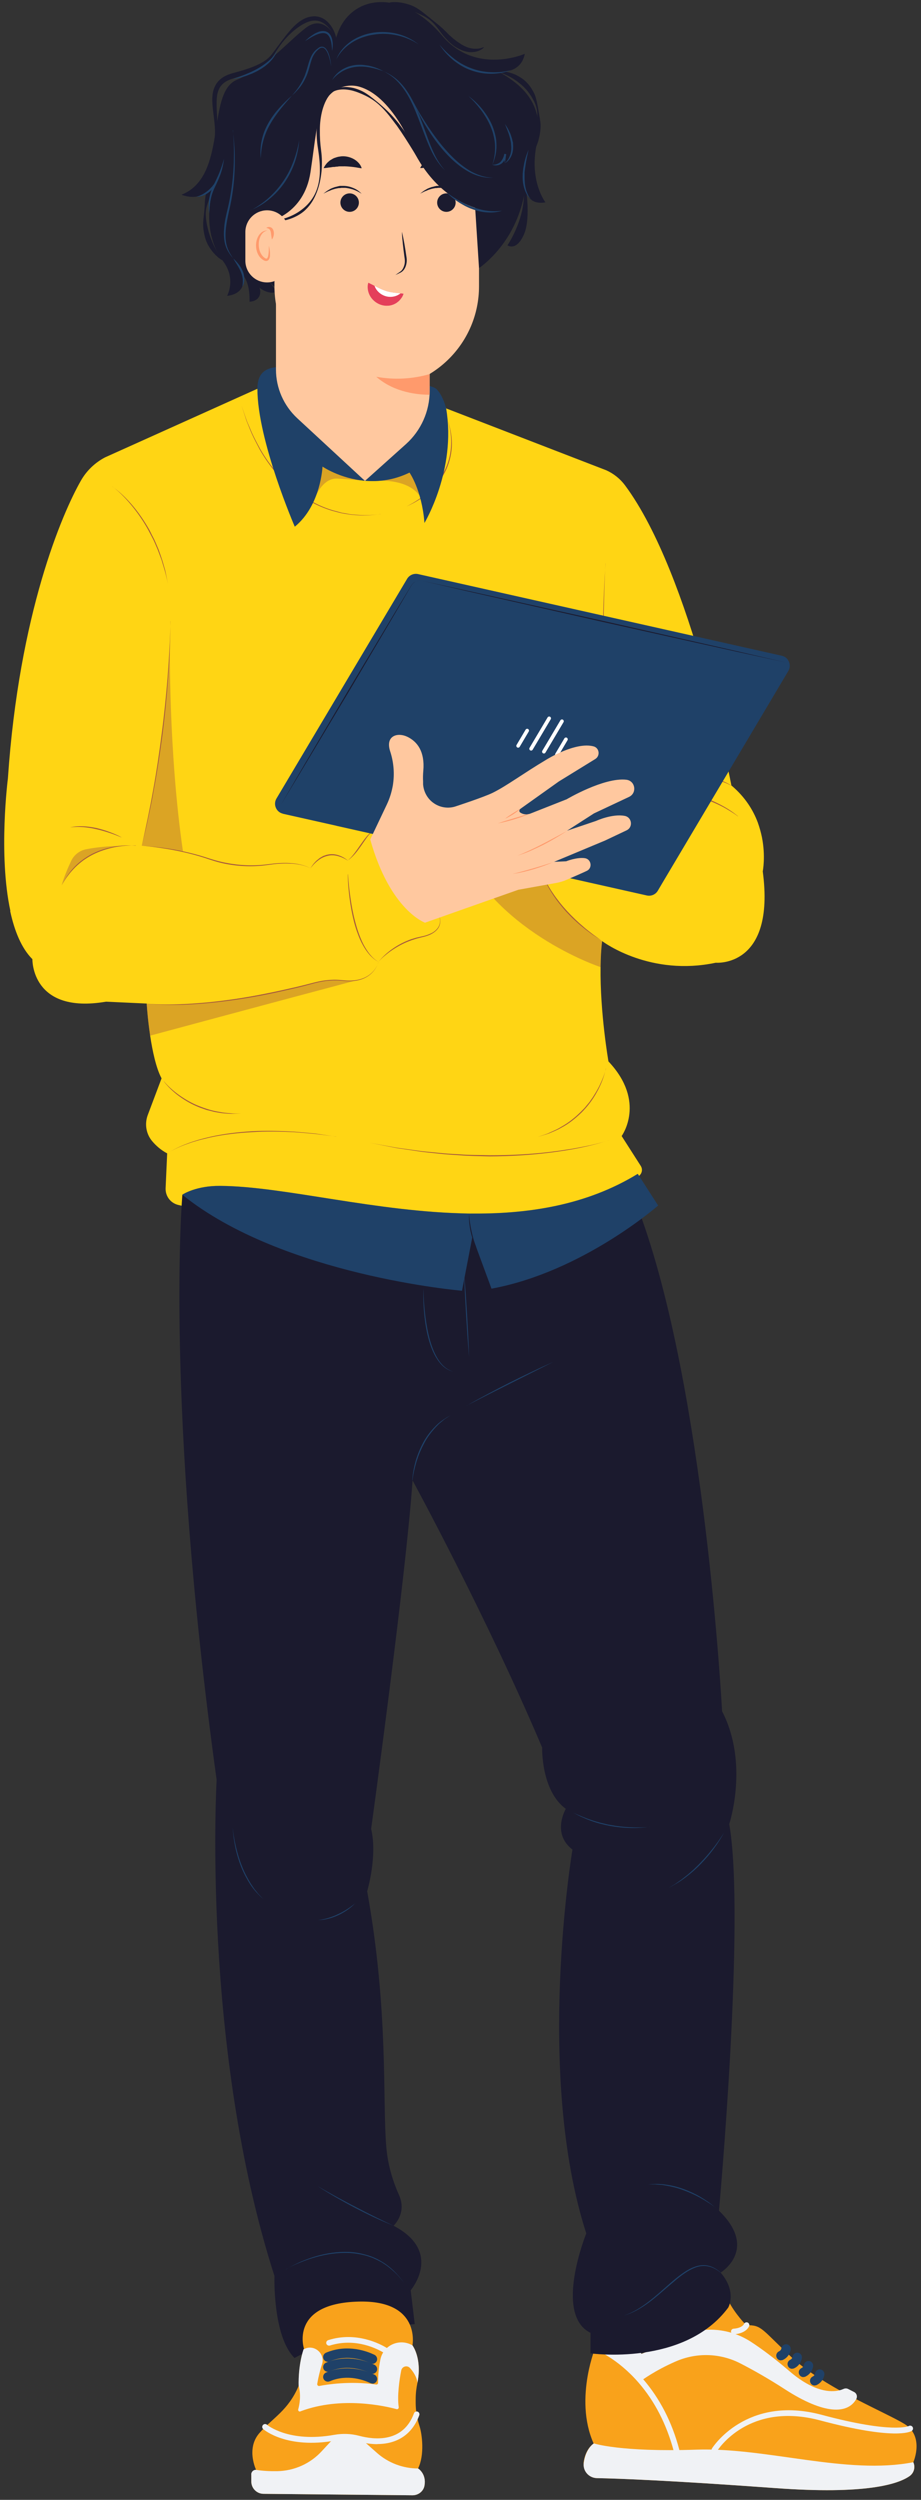 <svg width="139" height="377" viewBox="0 0 139 377" fill="none" xmlns="http://www.w3.org/2000/svg">
<rect x="0" y="0" width="139" height="377" fill="#333333" stroke="none"/>
<path d="M88.104 371.483C87.963 372.658 88.888 373.692 90.079 373.724C93.385 373.786 101.346 374.084 117.016 375.228C130.697 376.231 135.57 374.633 137.294 373.41C137.952 372.94 138.187 372.063 137.842 371.326C137.842 371.326 138.328 370.229 138.328 368.929C138.328 367.769 137.952 366.437 136.51 365.559C135.163 364.729 132.326 363.428 129.208 361.814C128.377 361.391 127.531 360.937 126.685 360.466C124.068 358.993 121.467 357.332 119.539 355.562C114.932 351.299 115.01 350.594 112.628 350.672C112.628 350.672 110.936 348.98 109.87 346.88C109.463 346.081 108.554 345.658 107.677 345.83C105.749 346.222 102.552 347.084 100.593 348.87C100.186 349.231 99.951 349.748 99.935 350.296L99.81 353.838L96.785 354.982C96.785 354.982 92.21 349.262 90.564 349.92C88.919 350.594 89.891 353.932 89.891 353.932C89.891 353.932 89.138 355.75 88.684 358.367C88.198 361.219 88.041 365.027 89.593 368.505C89.593 368.505 88.323 369.258 88.057 371.514L88.104 371.483Z" fill="#F9A21B"/>
<path d="M88.096 371.483C87.955 372.659 88.879 373.693 90.07 373.724C93.377 373.787 101.337 374.085 117.008 375.229C130.688 376.231 135.562 374.633 137.286 373.411C137.944 372.941 138.179 372.063 137.834 371.327C127.774 373.285 115.676 369.07 105.098 369.43C93.627 369.822 89.631 368.49 89.631 368.49C89.631 368.49 88.362 369.242 88.096 371.499V371.483Z" fill="#F0F2F5"/>
<path d="M102.1 369.915C102.1 369.915 102.178 369.915 102.21 369.915C102.445 369.852 102.57 369.617 102.507 369.382C101.41 365.245 99.561 361.688 97.054 358.789C93.638 354.855 90.222 353.57 90.081 353.523C89.861 353.445 89.611 353.555 89.532 353.774C89.454 353.993 89.564 354.244 89.783 354.322C89.814 354.322 93.152 355.592 96.396 359.353C98.825 362.158 100.596 365.605 101.677 369.617C101.724 369.805 101.896 369.93 102.084 369.93L102.1 369.915Z" fill="#F0F2F5"/>
<path d="M89.939 353.916C89.939 353.916 93.355 355.17 96.724 359.072C96.724 359.072 98.777 357.52 101.99 356.125C105.108 354.762 108.665 354.856 111.705 356.408C113.539 357.348 115.842 358.633 118.459 360.325C124.367 364.149 127.925 364.102 129.225 361.814C129.445 361.422 129.303 360.936 128.896 360.733L128.003 360.278C127.783 360.168 127.533 360.168 127.298 360.278C127.157 360.341 126.953 360.419 126.702 360.482C125.417 360.795 122.847 360.78 119.133 357.583C116.83 355.608 114.918 354.198 113.304 353.148C109.935 350.97 105.657 350.735 102.084 352.553C101.363 352.913 100.611 353.336 99.843 353.838L96.818 354.982C96.818 354.982 92.243 349.262 90.597 349.92C88.952 350.594 89.923 353.932 89.923 353.932L89.939 353.916Z" fill="#F0F2F5"/>
<path d="M107.817 369.915C107.958 369.915 108.099 369.837 108.178 369.712C108.366 369.398 113.004 362.143 123.801 365.026C134.912 367.988 137.356 366.766 137.591 366.609C137.795 366.484 137.858 366.217 137.732 366.013C137.607 365.81 137.341 365.747 137.137 365.872C137.137 365.872 134.724 367.048 124.021 364.18C112.597 361.124 107.504 369.163 107.457 369.242C107.331 369.445 107.394 369.712 107.598 369.837C107.661 369.884 107.739 369.9 107.817 369.9V369.915Z" fill="#F0F2F5"/>
<path d="M122.959 359.746C123.069 359.746 123.163 359.73 123.257 359.683C124.244 359.213 124.401 358.241 124.417 358.132C124.464 357.74 124.197 357.38 123.805 357.333C123.414 357.286 123.069 357.552 123.006 357.944C123.006 357.991 122.943 358.273 122.661 358.398C122.301 358.571 122.144 358.994 122.317 359.354C122.442 359.62 122.693 359.761 122.959 359.761V359.746Z" fill="#1F4168"/>
<path d="M121.264 358.476C121.374 358.476 121.468 358.461 121.562 358.414C122.549 357.943 122.706 356.972 122.721 356.862C122.768 356.47 122.502 356.11 122.11 356.063C121.718 356.016 121.374 356.282 121.311 356.674C121.311 356.721 121.248 357.003 120.966 357.129C120.606 357.301 120.449 357.724 120.621 358.085C120.747 358.351 120.997 358.492 121.264 358.492V358.476Z" fill="#1F4168"/>
<path d="M119.569 357.222C119.678 357.222 119.772 357.207 119.866 357.16C120.854 356.69 121.01 355.718 121.026 355.608C121.073 355.217 120.806 354.856 120.415 354.809C120.023 354.762 119.678 355.028 119.616 355.42C119.616 355.467 119.553 355.749 119.271 355.875C118.91 356.047 118.754 356.47 118.926 356.831C119.051 357.097 119.302 357.238 119.569 357.238V357.222Z" fill="#1F4168"/>
<path d="M117.881 355.952C117.991 355.952 118.085 355.936 118.179 355.889C119.166 355.419 119.323 354.447 119.338 354.338C119.385 353.946 119.119 353.586 118.727 353.539C118.335 353.492 117.991 353.758 117.928 354.15C117.928 354.197 117.865 354.479 117.568 354.604C117.207 354.777 117.051 355.2 117.223 355.56C117.348 355.826 117.599 355.968 117.865 355.968L117.881 355.952Z" fill="#1F4168"/>
<path d="M110.749 352.035C110.749 352.035 110.765 352.035 110.781 352.035C112.614 351.894 113.021 350.907 113.069 350.797C113.147 350.578 113.037 350.327 112.818 350.249C112.598 350.171 112.363 350.28 112.269 350.5C112.254 350.547 111.972 351.095 110.718 351.189C110.483 351.205 110.31 351.408 110.326 351.644C110.342 351.863 110.53 352.035 110.749 352.035Z" fill="#F0F2F5"/>
<path d="M1.536 137.399C2.179 140.376 3.229 142.993 4.89 144.654C4.89 144.654 4.686 152.991 16 151.063L22.143 151.345C22.143 151.345 22.221 152.771 22.457 154.668C22.519 155.138 22.582 155.655 22.66 156.172C23.005 158.475 23.553 161.077 24.384 162.628L22.3 168.16C21.798 169.508 22.049 171.028 22.989 172.125C23.538 172.767 24.274 173.441 25.23 173.942L24.995 179.192C24.948 180.383 25.732 181.433 26.891 181.715C27.628 181.887 28.537 182.107 29.634 182.342C43.361 185.382 83.133 192.559 96.61 177.17C96.939 176.794 96.97 176.262 96.719 175.854L93.82 171.325C93.82 171.325 97.597 166.17 91.83 160.074C91.83 160.074 90.545 152.724 90.639 145.829C90.655 144.497 90.718 143.165 90.874 141.927C91.235 142.194 98.208 147.271 108.033 145.187C108.033 145.187 117.06 145.986 115.117 131.412C115.117 131.412 115.571 129.156 114.991 126.257C114.85 125.567 114.646 124.831 114.38 124.079C114.38 124.079 114.38 124.047 114.364 124.032C113.659 122.151 112.437 120.177 110.384 118.453C110.384 118.453 104.398 86.72 94.322 73.181C93.585 72.194 92.614 71.426 91.501 70.924L67.353 61.6C66.898 60.676 66.224 59.908 65.41 59.328C64.595 58.748 63.639 58.356 62.636 58.215L38.864 58.623L15.844 68.981C14.324 69.78 13.054 71.002 12.208 72.491C9.387 77.427 2.884 92.487 1.192 117.403C1.192 117.403 -0.281 128.842 1.568 137.383L1.536 137.399Z" fill="#FFD514"/>
<path d="M27.524 180.179C27.524 180.179 24.813 211.394 32.695 268.42C32.695 268.42 30.36 308.818 41.423 343.246C41.423 343.246 41.126 352.288 44.448 355.61C44.448 355.61 52.33 351.05 62.594 350.502L61.983 345.393C61.983 345.393 66.951 339.611 59.397 335.662C59.397 335.662 61.466 333.766 60.212 331.008C59.178 328.704 58.504 326.26 58.3 323.752C57.705 316.685 58.677 303.334 55.417 285.218C55.417 285.218 57 279.906 56.013 275.816C56.013 275.816 61.294 237.596 62.265 223.257C62.265 223.257 73.423 243.738 81.822 263.546C81.822 263.546 81.634 270.049 85.395 272.792C85.395 272.792 83.201 276.49 86.398 278.934C86.398 278.934 80.694 312.689 88.482 336.821C88.482 336.821 83.514 349.06 89.124 351.818V354.905C89.124 354.905 103.259 356.942 109.904 348.01C109.904 348.01 111.283 345.66 108.76 342.729C108.76 342.729 114.526 339.235 108.509 333.39C108.509 333.39 112.536 289.34 110.06 275.08C110.06 275.08 113.085 265.991 108.979 258.077C108.979 258.077 106.44 209.42 96.411 182.545C96.411 182.545 66.481 187.701 27.524 180.194V180.179Z" fill="#1B1A2E"/>
<path d="M27.51 180.177C42.663 192.384 69.726 194.657 69.726 194.657L71.293 186.524L74.177 194.343C87.92 191.82 99.328 181.807 99.328 181.807L96.257 177.027C88.484 181.791 79.63 183.139 70.776 183.014C56.814 182.81 42.867 178.908 33.23 178.845C29.61 178.814 27.635 180.099 27.51 180.177Z" fill="#1F4168"/>
<g style="mix-blend-mode:multiply" opacity="0.4">
<path d="M70.778 182.999C92.262 184.221 96.258 177.013 96.258 177.013C88.485 181.777 79.631 183.124 70.778 182.999Z" fill="#1F4168"/>
</g>
<g style="mix-blend-mode:multiply" opacity="0.4">
<path d="M27.507 180.179C27.695 180.179 32.428 180.383 45.309 181.778C58.441 183.204 70.773 183 70.773 183C56.811 182.796 42.864 178.894 33.227 178.832C29.607 178.8 27.632 180.085 27.507 180.164V180.179Z" fill="#1F4168"/>
</g>
<path d="M37.929 373.178V374.244C37.929 375.262 38.76 376.093 39.779 376.093L62.266 376.312C63.143 376.312 63.927 375.701 64.068 374.839C64.381 373.053 63.096 372.269 63.096 372.269C64.115 370.232 63.692 367.067 63.331 365.938C62.955 364.779 62.736 363.588 62.736 362.381V361.801C62.736 360.971 62.83 360.156 63.002 359.341C63.723 355.706 62.313 353.794 62.25 353.7C62.25 353.7 63.582 346.852 54.102 347.102C43.649 347.369 45.874 354.186 45.874 354.186C45.859 354.233 45.843 354.28 45.827 354.311C44.966 356.912 45.091 359.78 45.091 359.78C43.492 363.541 41.22 364.575 39.152 366.926C38.337 367.866 38.086 368.916 38.086 369.872C38.086 371.313 38.65 372.473 38.65 372.473C38.258 372.473 37.945 372.786 37.945 373.178H37.929Z" fill="#F9A21B"/>
<path d="M37.929 373.178V374.243C37.929 375.262 38.76 376.093 39.779 376.093L62.266 376.312C63.143 376.312 63.927 375.701 64.068 374.839C64.381 373.052 63.096 372.269 63.096 372.269C60.824 372.269 58.615 371.438 56.907 369.934L54.854 368.116C53.365 366.8 51.093 366.925 49.745 368.383L48.554 369.668C46.83 371.548 44.401 372.629 41.847 372.676C40.782 372.692 39.653 372.645 38.619 372.473C38.227 372.473 37.914 372.786 37.914 373.178H37.929Z" fill="#F0F2F5"/>
<path d="M56.949 368.587C59.989 368.587 62.23 367.083 63.279 364.247C63.358 364.027 63.248 363.776 63.029 363.698C62.809 363.62 62.559 363.729 62.48 363.949C60.85 368.384 56.572 367.976 54.175 367.334C52.968 367.02 51.73 366.973 50.461 367.193C43.582 368.431 40.322 365.704 40.291 365.673C40.118 365.516 39.836 365.532 39.68 365.72C39.523 365.892 39.539 366.174 39.727 366.331C39.868 366.456 43.3 369.371 50.618 368.055C51.762 367.851 52.89 367.898 53.955 368.18C55.021 368.462 56.024 368.603 56.949 368.603V368.587Z" fill="#F0F2F5"/>
<path d="M45.353 363.651C51.512 361.332 58.188 362.868 59.849 363.322C60.037 363.369 60.193 363.213 60.178 363.04C59.927 361.301 60.272 358.95 60.554 357.493C60.679 356.866 61.463 356.647 61.886 357.133C62.967 358.339 62.998 359.342 62.998 359.342C63.719 355.707 62.309 353.795 62.246 353.701C62.231 353.701 62.199 353.669 62.184 353.669C60.288 352.604 57.874 353.669 57.42 355.785C57.091 357.305 57.059 358.747 57.059 359.358C57.059 359.514 56.918 359.64 56.762 359.608C52.813 359.044 49.302 359.608 48.19 359.828C48.017 359.859 47.861 359.702 47.876 359.53C48.08 358.308 48.346 357.336 48.597 356.568C49.13 354.939 47.391 353.45 45.871 354.28C45.855 354.28 45.839 354.296 45.808 354.312C44.946 356.913 45.071 359.781 45.071 359.781C45.463 361.223 45.212 362.617 45.009 363.354C44.946 363.557 45.15 363.745 45.353 363.667V363.651Z" fill="#F0F2F5"/>
<path d="M58.291 354.969C58.447 354.969 58.557 354.875 58.604 354.812C58.761 354.64 58.745 354.358 58.557 354.201C58.526 354.185 58.51 354.154 58.479 354.138H58.447C57.429 353.496 53.778 351.568 49.531 352.916C49.311 352.995 49.186 353.23 49.249 353.449C49.327 353.668 49.562 353.794 49.782 353.731C53.699 352.493 57.053 354.28 57.993 354.859C58.103 354.922 58.197 354.953 58.291 354.953V354.969Z" fill="#F0F2F5"/>
<path d="M56.222 356.488C56.567 356.488 56.77 356.222 56.786 356.19C57.021 355.877 56.943 355.422 56.614 355.187C56.567 355.156 56.52 355.125 56.473 355.109C55.564 354.67 52.508 353.416 49.202 354.811C48.841 354.968 48.669 355.391 48.825 355.751C48.982 356.112 49.405 356.284 49.766 356.128C52.524 354.952 55.109 356.033 55.846 356.378C55.987 356.441 56.112 356.472 56.222 356.472V356.488Z" fill="#1F4168"/>
<path d="M56.222 357.993C56.567 357.993 56.77 357.726 56.786 357.695C57.021 357.382 56.943 356.927 56.614 356.692C56.567 356.661 56.52 356.629 56.473 356.614C55.564 356.175 52.508 354.921 49.202 356.316C48.841 356.473 48.669 356.896 48.825 357.256C48.982 357.617 49.405 357.789 49.766 357.632C52.524 356.457 55.109 357.538 55.846 357.883C55.987 357.946 56.112 357.977 56.222 357.977V357.993Z" fill="#1F4168"/>
<path d="M56.222 359.481C56.567 359.481 56.77 359.215 56.786 359.183C57.021 358.87 56.943 358.415 56.614 358.18C56.567 358.149 56.52 358.118 56.473 358.102C55.564 357.663 52.508 356.41 49.202 357.804C48.841 357.961 48.669 358.384 48.825 358.745C48.982 359.105 49.405 359.277 49.766 359.121C52.524 357.945 55.109 359.027 55.846 359.371C55.987 359.434 56.112 359.465 56.222 359.465V359.481Z" fill="#1F4168"/>
<g style="mix-blend-mode:multiply" opacity="0.4">
<path d="M27.617 128.418C25.627 127.885 21.396 127.54 21.396 127.54C24.969 112.826 25.533 99.365 25.643 97.218C25.643 97.218 25.423 113.39 27.617 128.418Z" fill="#A65B3C"/>
</g>
<g style="mix-blend-mode:multiply" opacity="0.4">
<path d="M55.102 72.506C55.102 72.506 52.375 72.255 50.902 72.177C48.818 72.067 47.736 74.653 47.736 74.653L48.661 70.359L55.102 72.521V72.506Z" fill="#A65B3C"/>
</g>
<g style="mix-blend-mode:multiply" opacity="0.4">
<path d="M63.297 74.715C63.297 74.715 63.124 73.023 62.028 70.829L57.373 72.506C57.373 72.506 61.495 72.255 63.297 74.715Z" fill="#A65B3C"/>
</g>
<g style="mix-blend-mode:multiply" opacity="0.4">
<path d="M54.828 147.552C54.828 147.552 54.781 147.568 54.765 147.584C54.796 147.584 54.828 147.568 54.828 147.552Z" fill="#A65B3C"/>
</g>
<g style="mix-blend-mode:multiply" opacity="0.4">
<path d="M22.14 151.361C22.14 151.361 22.218 152.787 22.453 154.683C22.516 155.153 22.578 155.67 22.657 156.188C22.657 156.188 42.48 150.844 54.719 147.6C54.405 147.71 53.167 148.086 51.068 147.804C51.068 147.804 49.015 147.584 46.225 148.525C46.225 148.525 32.749 152.113 22.14 151.361Z" fill="#A65B3C"/>
</g>
<g style="mix-blend-mode:multiply" opacity="0.4">
<path d="M9.317 133.495C9.317 133.495 11.761 128.01 18.562 127.571C18.562 127.571 15.82 127.524 13.015 128.073C12.028 128.261 11.197 128.903 10.759 129.797C10.304 130.752 9.709 132.116 9.301 133.51L9.317 133.495Z" fill="#A65B3C"/>
</g>
<g style="mix-blend-mode:multiply" opacity="0.4">
<path d="M68.748 126.477C74.029 140.392 90.624 145.845 90.624 145.845C90.64 144.513 90.703 143.181 90.859 141.943C84.858 137.947 82.601 133.45 82.601 133.45L68.764 126.492L68.748 126.477Z" fill="#A65B3C"/>
</g>
<g style="mix-blend-mode:multiply" opacity="0.4">
<path d="M92.105 118.185L96.242 117.919C96.242 117.919 91.243 106.009 91.055 95.588C91.055 95.588 90.945 108.767 92.121 118.201L92.105 118.185Z" fill="#A65B3C"/>
</g>
<path d="M57.117 145.091C56.898 145.828 56.428 146.47 55.832 146.94C55.237 147.411 54.5 147.693 53.764 147.802C53.011 147.928 52.259 147.881 51.492 147.802C50.724 147.724 49.956 147.74 49.203 147.834C48.436 147.912 47.699 148.1 46.963 148.288C46.226 148.476 45.49 148.664 44.753 148.837C43.264 149.181 41.791 149.51 40.287 149.808C37.31 150.419 34.285 150.889 31.261 151.187C29.741 151.313 28.221 151.438 26.701 151.469C25.181 151.532 23.661 151.469 22.14 151.391C23.661 151.501 25.181 151.579 26.701 151.548C28.221 151.548 29.741 151.422 31.261 151.297C34.301 151.015 37.31 150.56 40.303 149.965C41.791 149.667 43.28 149.322 44.769 148.978C45.505 148.805 46.242 148.617 46.978 148.413C47.715 148.21 48.451 148.037 49.203 147.943C49.956 147.849 50.724 147.834 51.476 147.896C52.228 147.99 53.011 148.022 53.764 147.896C54.516 147.771 55.252 147.473 55.848 146.987C56.443 146.502 56.898 145.843 57.102 145.107L57.117 145.091Z" fill="#A65B3C"/>
<path d="M66.352 138.4C66.493 138.886 66.399 139.435 66.133 139.842C65.866 140.265 65.459 140.579 65.004 140.782C64.55 141.002 64.064 141.143 63.578 141.237L62.826 141.409L62.09 141.629C61.118 141.973 60.209 142.428 59.363 143.008C58.517 143.587 57.749 144.261 57.122 145.06C57.451 144.669 57.827 144.324 58.219 144.011C58.611 143.681 59.018 143.384 59.441 143.117C60.288 142.569 61.196 142.114 62.152 141.785L62.873 141.55L63.61 141.362C64.111 141.253 64.613 141.111 65.067 140.876C65.522 140.641 65.945 140.312 66.211 139.858C66.462 139.403 66.524 138.855 66.368 138.369L66.352 138.4Z" fill="#A65B3C"/>
<path d="M46.828 130.958C46.374 130.66 45.841 130.503 45.324 130.378C44.791 130.253 44.258 130.19 43.71 130.158C42.628 130.096 41.547 130.19 40.466 130.331C38.335 130.613 36.157 130.535 34.041 130.111C32.975 129.908 31.957 129.594 30.922 129.25C29.888 128.921 28.838 128.654 27.788 128.419C26.738 128.184 25.673 127.996 24.592 127.855C23.526 127.714 22.445 127.62 21.363 127.542C22.445 127.636 23.51 127.761 24.576 127.933C25.642 128.09 26.707 128.294 27.757 128.529C28.807 128.764 29.857 129.046 30.875 129.375C31.894 129.72 32.928 130.064 33.994 130.268C36.125 130.691 38.319 130.754 40.466 130.441C41.532 130.284 42.613 130.19 43.678 130.237C44.211 130.237 44.76 130.315 45.277 130.409C45.794 130.519 46.327 130.66 46.797 130.942L46.828 130.958Z" fill="#A65B3C"/>
<path d="M52.484 129.781C52.077 129.405 51.575 129.139 51.043 128.966C50.51 128.794 49.914 128.763 49.366 128.904C49.225 128.919 49.099 128.998 48.959 129.029C48.896 129.06 48.818 129.076 48.755 129.107L48.567 129.217C48.441 129.296 48.316 129.343 48.206 129.437L47.877 129.703C47.658 129.875 47.485 130.095 47.297 130.298C47.141 130.518 46.968 130.753 46.827 130.972L47.36 130.345C47.564 130.157 47.752 129.954 47.971 129.797C48.394 129.452 48.88 129.202 49.413 129.076C49.93 128.935 50.494 128.966 51.011 129.107C51.137 129.154 51.278 129.186 51.403 129.233C51.529 129.28 51.654 129.327 51.779 129.39C52.03 129.499 52.265 129.64 52.484 129.797V129.781Z" fill="#A65B3C"/>
<path d="M52.494 131.852C52.494 133.058 52.604 134.265 52.761 135.471C52.917 136.678 53.137 137.869 53.434 139.044C53.591 139.624 53.764 140.22 53.983 140.784C54.187 141.348 54.422 141.912 54.719 142.445C55.002 142.978 55.346 143.495 55.738 143.949C56.145 144.404 56.616 144.811 57.148 145.077C56.616 144.78 56.177 144.357 55.801 143.902C55.425 143.432 55.111 142.915 54.829 142.382C54.296 141.301 53.905 140.157 53.607 138.997C53.294 137.838 53.074 136.647 52.902 135.456C52.729 134.265 52.588 133.058 52.526 131.852H52.494Z" fill="#A65B3C"/>
<path d="M56.445 125.378C56.195 125.409 55.975 125.55 55.772 125.707C55.583 125.879 55.411 126.052 55.254 126.255C54.925 126.647 54.659 127.055 54.361 127.462C54.079 127.87 53.797 128.277 53.499 128.669C53.202 129.061 52.872 129.437 52.496 129.766C52.904 129.484 53.264 129.123 53.593 128.747C53.922 128.371 54.204 127.964 54.502 127.556C54.784 127.149 55.066 126.726 55.348 126.334C55.646 125.942 55.959 125.535 56.445 125.378Z" fill="#A65B3C"/>
<path d="M20.5 127.542C19.387 127.432 18.259 127.495 17.146 127.698C16.034 127.902 14.968 128.247 13.95 128.748C12.947 129.265 12.022 129.924 11.239 130.738C10.455 131.553 9.813 132.494 9.327 133.496C9.609 133.011 9.891 132.525 10.236 132.086C10.565 131.632 10.941 131.224 11.333 130.817C11.725 130.425 12.163 130.065 12.602 129.736C13.056 129.422 13.527 129.124 14.028 128.874C15.015 128.372 16.081 128.027 17.178 127.792C17.726 127.683 18.275 127.604 18.823 127.557C19.372 127.51 19.936 127.479 20.5 127.51V127.542Z" fill="#A65B3C"/>
<path d="M18.328 126.272C17.748 125.943 17.122 125.693 16.495 125.458C15.868 125.222 15.225 125.034 14.567 124.878C13.909 124.737 13.251 124.643 12.577 124.611C11.903 124.58 11.229 124.627 10.587 124.768C11.245 124.705 11.919 124.69 12.577 124.737C13.235 124.799 13.893 124.893 14.536 125.05C15.178 125.191 15.821 125.379 16.448 125.583C17.075 125.787 17.701 126.022 18.312 126.288L18.328 126.272Z" fill="#A65B3C"/>
<path d="M25.727 93.677C25.711 95.103 25.648 96.529 25.57 97.955C25.491 99.381 25.398 100.807 25.288 102.218C25.053 105.054 24.771 107.89 24.395 110.711C24.034 113.532 23.627 116.353 23.11 119.158C22.624 121.963 22.013 124.752 21.401 127.541C21.731 126.147 22.091 124.768 22.373 123.373C22.671 121.978 22.969 120.584 23.204 119.173C23.736 116.368 24.16 113.547 24.536 110.727C24.896 107.89 25.178 105.054 25.382 102.218C25.491 100.792 25.57 99.366 25.633 97.955C25.68 96.529 25.727 95.103 25.711 93.677H25.727Z" fill="#A65B3C"/>
<path d="M16.968 73.369C18.112 74.246 19.099 75.296 20.008 76.409C20.901 77.521 21.716 78.712 22.405 79.982C22.578 80.295 22.735 80.624 22.907 80.938L23.158 81.423L23.377 81.909L23.8 82.896L24.176 83.899L24.364 84.401C24.427 84.573 24.474 84.746 24.521 84.918L24.834 85.952C25.038 86.642 25.179 87.347 25.352 88.052C25.195 87.347 25.085 86.642 24.913 85.936L24.615 84.902C24.568 84.73 24.521 84.557 24.458 84.385L24.286 83.868L23.926 82.849L23.502 81.862L23.283 81.361L23.032 80.875C22.86 80.561 22.719 80.232 22.547 79.919C21.841 78.665 21.026 77.459 20.102 76.346C19.177 75.249 18.143 74.215 16.968 73.384V73.369Z" fill="#A65B3C"/>
<path d="M50.758 171.418L47.592 170.948C46.527 170.854 45.477 170.744 44.411 170.666C42.28 170.556 40.149 170.478 38.018 170.603C35.886 170.729 33.771 170.979 31.687 171.45C31.17 171.575 30.652 171.7 30.135 171.841C29.634 171.998 29.117 172.139 28.615 172.327C27.612 172.687 26.625 173.111 25.716 173.659C26.641 173.126 27.628 172.734 28.631 172.39C29.133 172.202 29.65 172.076 30.151 171.92C30.668 171.794 31.185 171.669 31.702 171.544C33.771 171.089 35.902 170.854 38.018 170.744C40.133 170.588 42.264 170.65 44.396 170.744C45.461 170.807 46.511 170.917 47.577 171.011L50.742 171.402L50.758 171.418Z" fill="#A65B3C"/>
<path d="M91.938 171.952C90.496 172.422 89.007 172.751 87.503 173.033L86.39 173.237L85.262 173.409C84.51 173.534 83.757 173.628 83.005 173.722C79.981 174.083 76.941 174.224 73.916 174.224C72.396 174.177 70.876 174.208 69.356 174.083C68.604 174.036 67.836 174.005 67.084 173.942L64.812 173.722L63.684 173.613L62.555 173.456L60.299 173.143C59.923 173.096 59.547 173.033 59.17 172.955L58.042 172.751L55.801 172.343L58.042 172.782L59.155 173.002C59.531 173.08 59.907 173.158 60.283 173.205L62.539 173.534L63.668 173.707L64.796 173.832L67.068 174.067C67.82 174.13 68.588 174.177 69.341 174.224C70.861 174.349 72.381 174.349 73.901 174.396C76.941 174.381 79.996 174.208 83.005 173.832C86.03 173.456 89.038 172.908 91.922 171.952H91.938Z" fill="#A65B3C"/>
<path d="M57.437 77.537C56.231 77.677 55.008 77.756 53.802 77.63C53.504 77.599 53.191 77.599 52.893 77.552L52 77.395L51.545 77.317L51.107 77.192L50.229 76.957C47.894 76.267 45.763 74.998 43.929 73.415C42.096 71.832 40.545 69.921 39.322 67.805C38.742 66.74 38.163 65.674 37.708 64.53L37.348 63.699C37.222 63.417 37.144 63.135 37.034 62.837L36.439 61.114L37.003 62.853C37.097 63.135 37.175 63.433 37.301 63.715L37.646 64.561C38.084 65.705 38.664 66.771 39.228 67.852C40.451 69.968 41.986 71.911 43.82 73.525C45.669 75.108 47.847 76.361 50.198 77.051L51.091 77.286L51.53 77.395L51.984 77.474L52.893 77.615C53.191 77.662 53.504 77.662 53.802 77.693C55.024 77.803 56.246 77.693 57.453 77.521L57.437 77.537Z" fill="#A65B3C"/>
<path d="M67.639 63.589C67.999 64.843 68.172 66.159 68.062 67.46C67.968 68.761 67.608 70.03 66.996 71.174C66.401 72.334 65.555 73.352 64.599 74.214C63.627 75.076 62.515 75.797 61.339 76.377C62.546 75.859 63.69 75.17 64.677 74.308C65.68 73.446 66.526 72.412 67.138 71.237C67.749 70.061 68.109 68.761 68.187 67.444C68.266 66.128 68.046 64.812 67.639 63.558V63.589Z" fill="#A65B3C"/>
<path d="M91.396 84.948C91.193 87.722 91.083 90.48 91.02 93.254C90.958 96.027 90.958 98.801 90.989 101.575C91.036 104.348 91.161 107.122 91.334 109.896C91.49 112.669 91.772 115.427 92.086 118.185L91.898 116.117L91.804 115.083L91.725 114.048L91.569 111.98L91.443 109.911C91.287 107.138 91.193 104.38 91.146 101.606C91.083 98.832 91.067 96.059 91.114 93.285C91.13 91.906 91.177 90.511 91.208 89.132C91.255 87.753 91.302 86.359 91.381 84.98L91.396 84.948Z" fill="#A65B3C"/>
<path d="M111.375 123.091C110.466 122.339 109.463 121.712 108.413 121.195C107.363 120.662 106.251 120.255 105.107 119.957C103.963 119.659 102.772 119.565 101.597 119.597C100.406 119.597 99.262 119.926 98.149 120.302L98.995 120.067L99.418 119.957L99.857 119.894C100.139 119.847 100.437 119.8 100.719 119.769L101.597 119.738C102.756 119.738 103.931 119.832 105.06 120.129C106.188 120.411 107.285 120.819 108.351 121.32C108.883 121.571 109.401 121.837 109.902 122.151C110.403 122.449 110.905 122.762 111.375 123.122V123.091Z" fill="#A65B3C"/>
<path d="M110.359 118.453C109.67 118.014 108.902 117.685 108.103 117.45C107.304 117.231 106.473 117.137 105.643 117.168C105.219 117.168 104.828 117.262 104.405 117.34C104.013 117.466 103.605 117.56 103.229 117.748C103.041 117.842 102.853 117.905 102.681 118.03L102.164 118.359C101.991 118.469 101.835 118.61 101.678 118.735L101.208 119.142C101.85 118.641 102.524 118.155 103.292 117.873C103.652 117.701 104.06 117.607 104.452 117.497C104.859 117.434 105.251 117.356 105.658 117.34C106.473 117.293 107.288 117.387 108.071 117.591C108.463 117.685 108.855 117.81 109.231 117.967C109.623 118.108 109.983 118.281 110.344 118.469L110.359 118.453Z" fill="#A65B3C"/>
<path d="M91.461 161.139C91.304 161.766 91.085 162.361 90.834 162.941C90.709 163.239 90.568 163.521 90.442 163.803C90.286 164.085 90.145 164.367 89.988 164.633C89.816 164.9 89.659 165.182 89.486 165.448L88.938 166.232L88.327 166.968C88.123 167.219 87.888 167.423 87.669 167.658C86.775 168.551 85.772 169.35 84.66 169.961C84.127 170.306 83.532 170.541 82.952 170.807C82.67 170.964 82.356 171.043 82.059 171.152L81.15 171.466L82.059 171.184C82.356 171.09 82.685 171.011 82.968 170.886C83.547 170.635 84.159 170.4 84.707 170.071C85.851 169.475 86.854 168.661 87.778 167.767C88.687 166.858 89.471 165.824 90.082 164.696C90.709 163.583 91.179 162.377 91.445 161.123L91.461 161.139Z" fill="#A65B3C"/>
<path d="M24.724 163.083C25.053 163.521 25.429 163.929 25.821 164.305C26.228 164.681 26.636 165.041 27.09 165.355C27.983 165.997 28.939 166.546 29.958 166.953C30.209 167.063 30.475 167.141 30.726 167.235C30.992 167.329 31.243 167.423 31.509 167.47L32.308 167.674C32.575 167.737 32.857 167.768 33.123 167.815C33.656 167.925 34.22 167.925 34.753 167.972C35.301 167.987 35.85 167.956 36.398 167.956C35.85 167.94 35.301 167.956 34.769 167.893C34.22 167.831 33.687 167.815 33.155 167.69C32.073 167.533 31.039 167.204 30.02 166.796C29.002 166.405 28.062 165.856 27.169 165.245C26.275 164.618 25.445 163.913 24.739 163.067L24.724 163.083Z" fill="#A65B3C"/>
<path d="M81.794 131.631C82.154 132.743 82.703 133.778 83.33 134.749C83.957 135.737 84.693 136.645 85.461 137.507C85.868 137.93 86.26 138.354 86.699 138.745C87.122 139.153 87.561 139.529 88.015 139.889C88.454 140.265 88.94 140.594 89.394 140.939C89.88 141.268 90.366 141.582 90.852 141.895C90.381 141.55 89.911 141.221 89.441 140.876C88.987 140.516 88.517 140.171 88.094 139.795C87.2 139.043 86.37 138.244 85.586 137.398C84.803 136.551 84.082 135.643 83.439 134.687C83.283 134.452 83.11 134.201 82.969 133.95C82.813 133.699 82.671 133.449 82.531 133.198C82.248 132.696 81.998 132.164 81.794 131.631Z" fill="#A65B3C"/>
<path d="M70.045 191.995C70.076 193.061 70.123 194.111 70.17 195.161L70.342 198.326L70.546 201.491C70.624 202.541 70.703 203.607 70.797 204.657C70.766 203.591 70.719 202.541 70.671 201.491L70.499 198.326L70.295 195.161C70.217 194.111 70.139 193.045 70.045 191.995Z" fill="#1F4168"/>
<path d="M63.901 194.313C63.854 195.489 63.901 196.664 63.995 197.839C64.089 199.015 64.261 200.19 64.528 201.334C64.81 202.478 65.17 203.622 65.766 204.64C66.064 205.158 66.424 205.628 66.863 206.035C67.302 206.427 67.834 206.725 68.414 206.85C67.85 206.693 67.333 206.38 66.91 205.972C66.487 205.565 66.142 205.079 65.875 204.578C65.311 203.559 64.951 202.431 64.684 201.287C64.418 200.143 64.246 198.983 64.12 197.824C63.995 196.648 63.917 195.489 63.901 194.313Z" fill="#1F4168"/>
<path d="M70.786 183C70.754 183.454 70.786 183.909 70.817 184.348C70.864 184.802 70.927 185.241 71.021 185.695C71.115 186.134 71.24 186.573 71.381 186.996C71.522 187.419 71.71 187.842 71.93 188.234C71.773 187.811 71.616 187.388 71.491 186.965C71.365 186.542 71.256 186.103 71.162 185.664C71.068 185.225 70.99 184.786 70.927 184.348C70.864 183.909 70.817 183.454 70.77 183.016L70.786 183Z" fill="#1B1A2E"/>
<path d="M98.062 275.502C97.075 275.612 96.088 275.612 95.085 275.565C94.098 275.518 93.111 275.408 92.139 275.22C91.888 275.189 91.653 275.142 91.418 275.079C91.183 275.016 90.932 274.969 90.697 274.907C90.227 274.766 89.741 274.656 89.271 274.484C88.331 274.186 87.422 273.779 86.513 273.371C86.952 273.59 87.391 273.857 87.845 274.045L88.535 274.343C88.77 274.437 89.005 274.515 89.24 274.609C90.18 274.954 91.152 275.189 92.123 275.377C93.111 275.549 94.098 275.659 95.101 275.675C96.104 275.706 97.091 275.643 98.078 275.487L98.062 275.502Z" fill="#1F4168"/>
<path d="M53.648 287.005C53.241 287.334 52.818 287.647 52.379 287.929C51.94 288.212 51.486 288.462 51 288.682C50.53 288.917 50.044 289.089 49.543 289.246C49.041 289.402 48.524 289.496 48.007 289.575C48.524 289.559 49.057 289.496 49.574 289.355C50.091 289.23 50.593 289.042 51.063 288.823C52.019 288.368 52.912 287.773 53.633 287.005H53.648Z" fill="#1F4168"/>
<path d="M35.127 275.643C35.174 276.645 35.315 277.633 35.519 278.62C35.723 279.607 36.02 280.563 36.381 281.503C36.757 282.444 37.227 283.337 37.76 284.167C38.308 285.014 38.998 285.75 39.75 286.408L39.233 285.875C39.154 285.781 39.06 285.703 38.982 285.609L38.747 285.311C38.59 285.108 38.418 284.935 38.293 284.732L37.87 284.105C37.352 283.258 36.882 282.381 36.522 281.441C36.146 280.516 35.864 279.56 35.629 278.589C35.519 278.103 35.409 277.617 35.331 277.131C35.237 276.645 35.174 276.144 35.127 275.643Z" fill="#1F4168"/>
<path d="M43.136 342.228C43.856 341.821 44.609 341.476 45.377 341.178C46.144 340.865 46.928 340.598 47.727 340.379C49.31 339.94 50.971 339.705 52.616 339.768C53.431 339.799 54.262 339.924 55.045 340.128C55.453 340.222 55.829 340.379 56.221 340.504C56.597 340.677 56.973 340.833 57.333 341.037C57.521 341.131 57.694 341.225 57.866 341.351C58.038 341.46 58.211 341.57 58.383 341.695C58.712 341.946 59.041 342.197 59.339 342.479C59.966 343.012 60.498 343.654 61 344.312C60.044 342.965 58.853 341.742 57.396 340.943C56.675 340.52 55.891 340.207 55.092 340.003C54.293 339.783 53.462 339.642 52.632 339.611C50.971 339.548 49.294 339.799 47.711 340.254C46.113 340.724 44.577 341.382 43.167 342.228H43.136Z" fill="#1F4168"/>
<path d="M48.022 329.738C48.915 330.334 49.824 330.882 50.764 331.415C51.688 331.948 52.629 332.465 53.585 332.966C54.541 333.452 55.496 333.938 56.468 334.392C57.44 334.847 58.427 335.27 59.414 335.677C58.443 335.223 57.487 334.753 56.531 334.283C55.575 333.813 54.619 333.327 53.663 332.825C52.707 332.34 51.767 331.822 50.827 331.321C49.886 330.804 48.946 330.287 48.037 329.738H48.022Z" fill="#1F4168"/>
<path d="M109.406 276.145C109.156 276.583 108.873 277.006 108.576 277.43C108.294 277.853 107.98 278.26 107.683 278.652C107.056 279.451 106.398 280.219 105.692 280.94C105.348 281.316 104.971 281.645 104.611 282.005C104.423 282.178 104.219 282.334 104.031 282.507C103.843 282.679 103.639 282.836 103.436 282.993L102.84 283.463L102.213 283.901L101.9 284.121L101.571 284.325L100.913 284.716C101.806 284.246 102.699 283.729 103.498 283.102C104.313 282.491 105.081 281.817 105.786 281.081C106.492 280.344 107.165 279.576 107.761 278.746C108.372 277.931 108.92 277.069 109.391 276.16L109.406 276.145Z" fill="#1F4168"/>
<path d="M107.953 332.92C107.264 332.308 106.511 331.791 105.712 331.321C104.913 330.851 104.082 330.475 103.221 330.146C102.359 329.833 101.465 329.597 100.557 329.472C99.648 329.315 98.723 329.347 97.814 329.425H98.504H98.849L99.193 329.456L99.883 329.503L100.557 329.613C101.45 329.77 102.343 329.989 103.189 330.318C104.051 330.632 104.882 331.008 105.681 331.447C106.073 331.666 106.48 331.901 106.856 332.152C107.248 332.387 107.624 332.653 107.984 332.935L107.953 332.92Z" fill="#1F4168"/>
<path d="M108.742 342.696C108.209 342.226 107.567 341.834 106.862 341.678C106.157 341.521 105.404 341.631 104.731 341.897C104.057 342.148 103.43 342.54 102.85 342.963C102.27 343.386 101.706 343.84 101.173 344.31C100.092 345.251 99.042 346.222 97.898 347.1C96.77 347.962 95.548 348.745 94.184 349.2C95.579 348.808 96.833 348.056 97.977 347.209C99.136 346.348 100.186 345.376 101.283 344.451C102.364 343.527 103.477 342.571 104.778 342.038C105.436 341.756 106.157 341.646 106.846 341.787C107.551 341.913 108.194 342.273 108.742 342.728V342.696Z" fill="#1F4168"/>
<path d="M70.415 211.99C71.496 211.426 72.593 210.877 73.69 210.313L76.965 208.668L83.531 205.377L81.855 206.129L80.193 206.913C79.081 207.445 77.984 207.978 76.887 208.527C75.79 209.091 74.709 209.639 73.627 210.219C72.546 210.799 71.465 211.379 70.415 212.006V211.99Z" fill="#1F4168"/>
<path d="M62.257 223.241C62.304 222.756 62.398 222.27 62.507 221.784C62.617 221.298 62.742 220.828 62.883 220.358C63.181 219.418 63.557 218.509 64.028 217.647C64.482 216.77 65.077 215.986 65.736 215.265L66.253 214.732L66.817 214.262L67.099 214.027L67.412 213.823L68.023 213.416C67.162 213.902 66.315 214.435 65.641 215.171C64.952 215.876 64.341 216.675 63.871 217.553C63.401 218.431 63.025 219.355 62.742 220.295C62.476 221.251 62.288 222.223 62.225 223.21L62.257 223.241Z" fill="#1F4168"/>
<path d="M38.847 58.638C38.847 66.427 44.489 79.433 44.489 79.433C48.453 76.189 48.673 70.36 48.673 70.36C48.673 70.36 51.337 72.193 55.113 72.507C57.119 72.679 59.423 72.428 61.804 71.269C61.804 71.269 63.669 73.886 64.061 78.869C64.061 78.869 68.903 70.846 67.336 61.6C67.336 61.6 66.897 59.672 65.863 58.67C64.374 57.212 44.645 55.52 44.645 55.52C41.48 55.097 38.847 55.175 38.847 58.623V58.638Z" fill="#1F4168"/>
<path d="M79.252 27.516C79.252 27.516 80.223 32.797 79.064 35.383C77.904 37.968 76.588 36.997 76.588 36.997C76.588 36.997 79.91 32.139 78.876 27.391L79.252 27.516Z" fill="#1B1B2F"/>
<path d="M41.813 38.987L31.971 29.225C31.971 29.225 30.342 35.023 33.648 39.364C35.701 42.059 34.275 44.613 34.275 44.613C34.275 44.613 37.362 44.472 36.626 41.432C36.735 41.604 37.738 42.56 37.66 45.506C37.66 45.506 38.788 45.506 39.164 44.613C39.431 43.986 39.164 43.391 39.164 43.391C39.932 44.002 41.014 44.362 41.766 43.986L40.622 42.435C40.904 42.795 41.781 43.751 43.427 44.174C45.762 44.785 47.141 43.767 47.141 43.767L41.813 38.987Z" fill="#1B1B2F"/>
<path d="M64.844 40.916V58.985C64.844 62.025 63.543 64.924 61.286 66.961L55.081 72.524L44.864 63.075C42.827 61.178 41.651 58.53 41.651 55.741V40.916H64.828H64.844Z" fill="#FFC89F"/>
<path d="M72.293 43.188C72.293 51.713 65.382 58.623 56.857 58.623C48.333 58.623 41.422 51.713 41.422 43.188L41.422 24.321C41.422 15.796 48.333 8.885 56.857 8.885C65.382 8.885 72.293 15.796 72.293 24.321V43.188Z" fill="#FFC89F"/>
<path d="M64.844 56.414V59.532C63.23 59.532 59.578 59.266 56.789 56.822C59.563 57.323 62.305 57.151 64.844 56.414Z" fill="#FF9A6C"/>
<path d="M68.766 30.556C68.766 31.324 68.139 31.951 67.371 31.951C66.603 31.951 65.976 31.324 65.976 30.556C65.976 29.788 66.603 29.162 67.371 29.162C68.139 29.162 68.766 29.788 68.766 30.556Z" fill="#1B1B2F"/>
<path d="M69.156 29.209C68.796 28.817 68.357 28.519 67.856 28.331C67.37 28.127 66.821 28.017 66.288 28.033H66.195H66.1H65.897L65.693 28.08C65.63 28.08 65.568 28.112 65.505 28.127C65.38 28.159 65.239 28.19 65.113 28.221C64.988 28.268 64.862 28.315 64.737 28.362L64.549 28.441L64.377 28.535L64.032 28.738C63.813 28.879 63.609 29.052 63.405 29.209C63.64 29.099 63.859 28.973 64.095 28.864L64.455 28.723L64.627 28.644L64.816 28.582C64.941 28.55 65.05 28.503 65.176 28.472C65.301 28.441 65.427 28.425 65.552 28.394C65.615 28.394 65.677 28.362 65.74 28.362H65.928L66.116 28.331H66.21H66.304C66.43 28.331 66.555 28.331 66.68 28.331C66.806 28.331 66.931 28.362 67.056 28.378C67.182 28.394 67.307 28.425 67.432 28.456C67.558 28.488 67.668 28.519 67.793 28.55C68.279 28.707 68.733 28.926 69.172 29.224L69.156 29.209Z" fill="#1B1B2F"/>
<path d="M54.164 30.556C54.164 31.324 53.537 31.951 52.769 31.951C52.002 31.951 51.375 31.324 51.375 30.556C51.375 29.788 52.002 29.162 52.769 29.162C53.537 29.162 54.164 29.788 54.164 30.556Z" fill="#1B1B2F"/>
<path d="M54.562 29.209C54.202 28.817 53.763 28.519 53.262 28.331C52.776 28.127 52.227 28.017 51.695 28.033H51.601H51.507H51.303L51.099 28.08C51.037 28.08 50.974 28.112 50.911 28.127C50.786 28.159 50.645 28.19 50.52 28.221C50.394 28.268 50.269 28.315 50.143 28.362L49.955 28.441L49.783 28.535L49.438 28.738C49.219 28.879 49.015 29.052 48.811 29.209C49.046 29.099 49.266 28.973 49.501 28.864L49.861 28.723L50.034 28.644L50.222 28.582C50.347 28.55 50.457 28.503 50.582 28.472C50.708 28.441 50.833 28.425 50.958 28.394C51.021 28.394 51.084 28.362 51.146 28.362H51.334L51.522 28.331H51.616H51.71C51.836 28.331 51.961 28.331 52.087 28.331C52.212 28.331 52.337 28.362 52.463 28.378C52.588 28.394 52.713 28.425 52.839 28.456C52.964 28.488 53.074 28.519 53.199 28.55C53.685 28.707 54.139 28.926 54.578 29.224L54.562 29.209Z" fill="#1B1B2F"/>
<path d="M60.66 35.023C60.675 35.634 60.738 36.23 60.801 36.825C60.863 37.421 60.942 38.016 61.02 38.612C61.067 38.909 61.114 39.191 61.098 39.473C61.098 39.755 61.02 40.038 60.91 40.304C60.801 40.57 60.644 40.805 60.409 40.962C60.158 41.135 59.907 41.307 59.672 41.479C59.955 41.354 60.221 41.228 60.487 41.087C60.769 40.931 60.989 40.68 61.13 40.398C61.271 40.116 61.349 39.803 61.38 39.489C61.412 39.176 61.365 38.847 61.318 38.565C61.224 37.969 61.145 37.374 61.036 36.778C60.926 36.183 60.816 35.603 60.675 35.007L60.66 35.023Z" fill="#1B1B2F"/>
<path d="M55.516 43.658C55.563 43.987 55.672 44.3 55.829 44.598C56.158 45.194 56.738 45.711 57.459 45.961C57.819 46.087 58.211 46.134 58.587 46.102C58.775 46.102 58.947 46.055 59.136 46.008C59.308 45.946 59.48 45.899 59.621 45.805C59.7 45.773 59.778 45.726 59.841 45.679C59.903 45.632 59.982 45.585 60.044 45.523C60.185 45.428 60.295 45.303 60.405 45.178C60.514 45.052 60.608 44.911 60.703 44.77C60.781 44.629 60.859 44.457 60.906 44.3C60.734 44.269 60.593 44.253 60.452 44.238C60.452 44.238 60.42 44.238 60.405 44.238C60.358 44.238 60.295 44.238 60.248 44.222C60.154 44.222 60.06 44.206 59.966 44.191C59.684 44.159 59.433 44.144 59.214 44.096C59.104 44.096 58.994 44.05 58.9 44.05C58.806 44.018 58.712 44.018 58.634 43.987C58.462 43.94 58.305 43.908 58.164 43.846C57.866 43.752 57.537 43.611 57.114 43.407C56.957 43.329 56.769 43.235 56.581 43.141C56.581 43.141 56.55 43.141 56.55 43.125C56.519 43.109 56.471 43.094 56.44 43.062C56.189 42.937 55.923 42.796 55.594 42.639C55.468 42.984 55.469 43.329 55.516 43.658Z" fill="#E43F5A"/>
<path d="M56.535 43.123C56.535 43.123 56.583 43.264 56.614 43.327C56.88 43.891 57.413 44.408 58.118 44.643C58.808 44.878 59.591 44.784 60.155 44.439C60.218 44.392 60.296 44.361 60.359 44.314C60.39 44.283 60.422 44.267 60.453 44.236C60.453 44.236 60.422 44.236 60.406 44.236C60.359 44.236 60.296 44.236 60.249 44.22C60.155 44.22 60.061 44.204 59.967 44.189C59.685 44.157 59.434 44.142 59.215 44.095C59.105 44.095 58.996 44.048 58.902 44.048C58.808 44.016 58.714 44.016 58.635 43.985C58.463 43.938 58.306 43.907 58.165 43.844C57.867 43.75 57.538 43.609 57.115 43.405C56.959 43.327 56.77 43.233 56.583 43.139C56.583 43.139 56.551 43.139 56.551 43.123H56.535Z" fill="white"/>
<path d="M69.148 25.338C69.054 25.04 68.898 24.79 68.694 24.57C68.6 24.461 68.49 24.367 68.381 24.273C68.318 24.226 68.271 24.178 68.208 24.147C68.145 24.1 68.083 24.053 68.02 24.022C67.503 23.724 66.892 23.552 66.281 23.567C66.124 23.567 65.983 23.583 65.826 23.614L65.607 23.646C65.607 23.646 65.466 23.693 65.388 23.708C65.246 23.755 65.106 23.802 64.964 23.849C64.823 23.912 64.698 23.991 64.573 24.069C64.51 24.1 64.447 24.147 64.385 24.178C64.322 24.226 64.275 24.273 64.212 24.32C64.103 24.414 63.993 24.508 63.899 24.617C63.805 24.727 63.711 24.852 63.632 24.962C63.554 25.087 63.476 25.213 63.413 25.354C63.726 25.354 63.993 25.291 64.243 25.26C64.369 25.26 64.494 25.229 64.62 25.213C64.682 25.213 64.745 25.197 64.792 25.181C64.855 25.181 64.917 25.181 64.964 25.181C65.074 25.181 65.199 25.15 65.309 25.134C65.419 25.134 65.529 25.134 65.638 25.103C65.685 25.103 65.748 25.087 65.795 25.087H65.952H66.108H66.187H66.265C66.688 25.072 67.111 25.103 67.581 25.15C68.052 25.197 68.522 25.276 69.117 25.385L69.148 25.338Z" fill="#1B1B2F"/>
<path d="M54.578 25.338C54.484 25.04 54.327 24.79 54.124 24.57C54.03 24.461 53.92 24.367 53.81 24.273C53.748 24.226 53.701 24.178 53.638 24.147C53.575 24.1 53.513 24.053 53.45 24.022C52.933 23.724 52.322 23.552 51.71 23.567C51.554 23.567 51.413 23.583 51.256 23.614L51.037 23.646C51.037 23.646 50.895 23.693 50.817 23.708C50.676 23.755 50.535 23.802 50.394 23.849C50.253 23.912 50.128 23.991 50.002 24.069C49.94 24.1 49.877 24.147 49.814 24.178C49.752 24.226 49.705 24.273 49.642 24.32C49.532 24.414 49.422 24.508 49.328 24.617C49.234 24.727 49.14 24.852 49.062 24.962C48.984 25.087 48.905 25.213 48.843 25.354C49.156 25.354 49.422 25.291 49.673 25.26C49.799 25.26 49.924 25.229 50.049 25.213C50.112 25.213 50.175 25.197 50.222 25.181C50.284 25.181 50.347 25.181 50.394 25.181C50.504 25.181 50.629 25.15 50.739 25.134C50.849 25.134 50.958 25.134 51.068 25.103C51.115 25.103 51.178 25.087 51.225 25.087H51.381H51.538H51.616H51.695C52.118 25.072 52.541 25.103 53.011 25.15C53.481 25.197 53.951 25.276 54.547 25.385L54.578 25.338Z" fill="#1B1B2F"/>
<path d="M48.864 15.654C49.788 13.538 52.154 12.426 54.364 13.115C56.025 13.632 58.031 15.027 60.099 18.192C60.836 19.305 61.447 20.512 61.964 21.75C62.904 23.975 65.725 29.381 71.711 31.34L72.291 40.382L72.51 40.288C75.958 37.624 78.356 33.644 79.155 29.131C79.218 28.786 79.265 28.441 79.327 28.081C79.327 28.081 79.171 29.256 80.126 30.086C81.004 30.839 82.32 30.509 82.32 30.509C82.32 30.509 79.829 27.344 81.004 21.703C82.054 16.594 79.86 13.319 75.237 10.812C75.237 10.812 78.606 11.25 79.202 8.116C79.202 8.116 71.805 11.376 66.728 5.374C60.507 -1.991 52.515 -0.847 50.713 5.781C50.713 5.781 49.005 2.005 46.137 4.214C43.269 6.424 40.402 10.059 35.716 12.05C31.031 14.04 34.478 26.576 27.395 29.366C27.395 29.366 31.203 31.042 32.472 26.827C32.472 26.827 28.523 36.151 41.483 42.419L40.527 33.424C40.527 33.424 45.886 32.39 46.858 25.981C47.594 21.06 47.767 18.114 48.848 15.654H48.864Z" fill="#1B1B2F"/>
<path d="M50.758 5.75C50.679 5.421 50.57 5.092 50.444 4.778C50.303 4.465 50.147 4.167 49.943 3.885C49.739 3.603 49.504 3.337 49.222 3.102C48.94 2.866 48.611 2.694 48.266 2.584C47.906 2.475 47.53 2.428 47.154 2.475C46.778 2.506 46.433 2.6 46.104 2.741C45.446 3.023 44.897 3.462 44.396 3.932C43.91 4.418 43.487 4.935 43.064 5.468C42.656 6.001 42.249 6.533 41.857 7.066C41.45 7.599 41.089 8.163 40.635 8.618C40.18 9.072 39.632 9.401 39.068 9.683C37.908 10.247 36.639 10.623 35.369 10.968C35.056 11.046 34.711 11.156 34.382 11.281C34.053 11.423 33.724 11.595 33.426 11.814C33.129 12.034 32.862 12.316 32.658 12.629C32.455 12.943 32.298 13.287 32.204 13.648C32.016 14.353 32.016 15.058 32.063 15.732C32.11 16.406 32.204 17.08 32.282 17.722C32.439 19.038 32.564 20.355 32.282 21.655H32.361C32.596 21.044 32.721 20.37 32.768 19.697C32.815 19.023 32.799 18.349 32.768 17.675C32.737 17.001 32.69 16.343 32.69 15.701C32.69 15.058 32.721 14.416 32.893 13.836C32.987 13.554 33.113 13.287 33.27 13.052C33.442 12.817 33.646 12.614 33.881 12.441C34.116 12.269 34.382 12.128 34.664 12.018C34.946 11.908 35.244 11.83 35.573 11.72C36.216 11.517 36.858 11.313 37.485 11.062C38.112 10.811 38.739 10.545 39.334 10.2C39.929 9.856 40.478 9.401 40.917 8.868C41.355 8.32 41.653 7.74 42.045 7.192C42.782 6.095 43.69 5.107 44.725 4.324C45.242 3.932 45.775 3.587 46.354 3.352C46.636 3.243 46.919 3.149 47.216 3.117C47.514 3.086 47.796 3.102 48.078 3.164C48.642 3.305 49.159 3.681 49.583 4.151C50.006 4.622 50.366 5.186 50.664 5.766H50.742L50.758 5.75Z" fill="#1B1B2F"/>
<path d="M50.156 13.883C50.861 13.492 51.66 13.429 52.412 13.523C52.788 13.57 53.18 13.648 53.541 13.774C53.729 13.821 53.901 13.899 54.089 13.962C54.262 14.04 54.45 14.103 54.622 14.181C55.343 14.495 56.032 14.871 56.675 15.356C57.302 15.842 57.866 16.406 58.383 17.017L58.759 17.472L59.119 17.942C59.245 18.099 59.37 18.255 59.48 18.412C59.59 18.569 59.715 18.726 59.84 18.882C60.06 19.211 60.295 19.525 60.514 19.854L60.843 20.355L61.172 20.857C62.034 22.189 62.849 23.552 63.68 24.931H63.727C63.162 23.411 62.426 21.969 61.58 20.606C61.36 20.261 61.141 19.932 60.906 19.603C60.671 19.274 60.42 18.961 60.185 18.631C59.684 18.005 59.151 17.393 58.571 16.829C57.991 16.265 57.396 15.732 56.769 15.231C56.158 14.729 55.515 14.212 54.794 13.821C54.434 13.633 54.058 13.476 53.65 13.351C53.447 13.288 53.259 13.241 53.055 13.21C52.851 13.178 52.648 13.147 52.444 13.131C52.036 13.1 51.613 13.131 51.206 13.241C50.814 13.351 50.422 13.523 50.124 13.805L50.156 13.836V13.883Z" fill="#1B1B2F"/>
<path d="M40.206 33.441C41.255 33.519 42.321 33.441 43.355 33.143C43.872 33.002 44.374 32.798 44.844 32.547C45.314 32.297 45.769 31.983 46.145 31.607C46.536 31.231 46.865 30.808 47.148 30.354C47.43 29.899 47.649 29.413 47.837 28.928C48.213 27.94 48.417 26.906 48.527 25.856C48.621 24.806 48.605 23.741 48.464 22.691C48.323 21.656 48.26 20.622 48.276 19.604C48.276 18.569 48.401 17.551 48.668 16.564C48.809 16.078 48.981 15.592 49.216 15.137C49.451 14.683 49.749 14.244 50.125 13.899L50.094 13.868C49.859 14.009 49.67 14.197 49.483 14.385C49.31 14.589 49.138 14.793 48.997 15.012C48.856 15.232 48.73 15.467 48.605 15.717C48.48 15.952 48.386 16.203 48.307 16.454C47.962 17.472 47.806 18.538 47.79 19.588C47.759 20.654 47.868 21.703 48.041 22.753C48.197 23.772 48.292 24.806 48.276 25.84C48.26 26.875 48.088 27.925 47.696 28.881C47.304 29.836 46.662 30.683 45.878 31.341C45.486 31.67 45.079 31.968 44.625 32.218C44.186 32.469 43.716 32.673 43.23 32.845C42.258 33.174 41.224 33.362 40.19 33.425V33.472L40.206 33.441Z" fill="#1B1B2F"/>
<path d="M80.779 22.439C80.92 22.157 81.03 21.859 81.139 21.561C81.249 21.264 81.312 20.966 81.39 20.652C81.468 20.339 81.5 20.041 81.547 19.728C81.578 19.414 81.594 19.101 81.594 18.788C81.547 18.161 81.421 17.534 81.312 16.923C81.265 16.609 81.202 16.312 81.155 15.998C81.077 15.7 81.045 15.387 80.951 15.074C80.92 14.917 80.873 14.76 80.826 14.619C80.779 14.463 80.732 14.306 80.653 14.165C80.591 14.024 80.512 13.867 80.434 13.726C80.356 13.585 80.262 13.444 80.183 13.303C79.823 12.754 79.384 12.269 78.851 11.877C78.71 11.783 78.585 11.689 78.444 11.611C78.303 11.532 78.162 11.438 78.021 11.375C77.739 11.219 77.425 11.109 77.128 11.015C76.516 10.827 75.874 10.717 75.231 10.764V10.843C76.391 11.234 77.457 11.783 78.366 12.519C78.82 12.88 79.243 13.272 79.604 13.726L79.87 14.071C79.948 14.196 80.027 14.322 80.121 14.431C80.168 14.494 80.199 14.556 80.23 14.619L80.34 14.807C80.418 14.933 80.481 15.074 80.559 15.199C80.622 15.34 80.701 15.465 80.748 15.607C80.794 15.748 80.857 15.889 80.904 16.03C80.983 16.327 81.045 16.625 81.077 16.923C81.139 17.534 81.03 18.145 80.983 18.741C80.936 19.038 80.92 19.336 80.904 19.634C80.873 19.931 80.857 20.229 80.826 20.543C80.794 20.84 80.779 21.154 80.763 21.452C80.732 21.765 80.716 22.063 80.716 22.392H80.794L80.779 22.439Z" fill="#1B1B2F"/>
<path d="M43.582 39.318C43.582 41.126 42.115 42.593 40.306 42.593C38.498 42.593 37.031 41.126 37.031 39.318V34.993C37.031 33.184 38.498 31.717 40.306 31.717C42.115 31.717 43.582 33.184 43.582 34.993V39.318Z" fill="#FFC89F"/>
<path d="M40.343 34.755C39.998 34.755 39.653 34.881 39.387 35.116C39.261 35.241 39.136 35.382 39.042 35.523C38.948 35.68 38.87 35.837 38.807 36.009C38.572 36.683 38.587 37.435 38.838 38.109C38.964 38.438 39.167 38.767 39.449 39.002C39.59 39.127 39.731 39.237 39.935 39.316C40.029 39.347 40.154 39.378 40.28 39.347C40.405 39.316 40.531 39.221 40.578 39.127C40.703 38.939 40.734 38.751 40.75 38.579C40.75 38.407 40.75 38.234 40.75 38.062C40.719 37.717 40.672 37.388 40.578 37.059C40.578 37.404 40.578 37.733 40.546 38.062C40.531 38.219 40.515 38.391 40.484 38.548C40.452 38.704 40.405 38.845 40.327 38.939C40.296 38.986 40.264 39.002 40.217 39.002C40.186 39.002 40.139 39.002 40.076 38.971C39.967 38.924 39.841 38.814 39.731 38.72C39.528 38.516 39.355 38.25 39.246 37.968C39.136 37.686 39.073 37.372 39.058 37.059C39.042 36.745 39.058 36.432 39.136 36.119C39.214 35.821 39.34 35.523 39.543 35.273C39.731 35.022 40.014 34.849 40.343 34.755Z" fill="#FF9A6C"/>
<path d="M41.05 36.104C41.191 35.931 41.254 35.728 41.301 35.524C41.348 35.32 41.348 35.101 41.301 34.866C41.269 34.756 41.238 34.647 41.16 34.537C41.097 34.427 40.987 34.333 40.862 34.286C40.611 34.176 40.361 34.239 40.188 34.364C40.407 34.411 40.58 34.49 40.674 34.584C40.768 34.678 40.815 34.819 40.862 34.976C40.893 35.132 40.925 35.32 40.94 35.508C40.972 35.696 40.987 35.9 41.034 36.104H41.05Z" fill="#FF9A6C"/>
<path d="M32.434 26.653C32.231 26.872 32.074 27.107 31.917 27.358C31.761 27.609 31.635 27.86 31.51 28.11C31.384 28.377 31.29 28.643 31.196 28.909C31.102 29.176 31.024 29.458 30.993 29.74C30.899 30.304 30.914 30.884 30.867 31.448C30.82 32.012 30.758 32.576 30.695 33.14C30.695 33.282 30.679 33.422 30.664 33.579C30.664 33.72 30.664 33.861 30.664 34.018C30.664 34.159 30.679 34.3 30.695 34.457C30.695 34.598 30.726 34.739 30.758 34.895C30.789 35.193 30.867 35.475 30.93 35.757C31.008 36.039 31.102 36.322 31.228 36.588C31.337 36.854 31.494 37.121 31.651 37.371C31.823 37.606 31.98 37.857 32.184 38.077C32.278 38.186 32.372 38.296 32.481 38.406C32.591 38.5 32.701 38.609 32.795 38.703C32.842 38.751 32.904 38.797 32.951 38.844L33.124 38.97C33.233 39.048 33.359 39.142 33.484 39.221L33.531 39.174C32.904 38.218 32.34 37.309 31.964 36.306C31.855 36.055 31.776 35.804 31.682 35.554C31.604 35.303 31.51 35.052 31.447 34.786L31.4 34.598L31.353 34.394L31.259 34.002C31.228 33.861 31.212 33.736 31.181 33.595L31.118 33.187C31.04 32.639 31.024 32.075 31.118 31.526C31.212 30.978 31.431 30.445 31.604 29.928C31.698 29.662 31.776 29.411 31.839 29.144L32.058 28.345C32.137 28.079 32.215 27.812 32.278 27.546C32.356 27.28 32.419 26.998 32.497 26.731L32.434 26.7V26.653Z" fill="#1B1B2F"/>
<path d="M58.771 0.484C59.445 0.657 60.087 0.845 60.73 1.08C61.043 1.205 61.357 1.315 61.67 1.44L61.905 1.534C61.905 1.534 62.062 1.597 62.14 1.628C62.297 1.691 62.454 1.754 62.61 1.816C62.924 1.957 63.237 2.067 63.551 2.224C63.707 2.302 63.864 2.365 64.005 2.443C64.146 2.537 64.303 2.616 64.444 2.71C64.522 2.757 64.585 2.804 64.663 2.851C64.726 2.898 64.804 2.96 64.867 3.007C64.992 3.117 65.133 3.227 65.259 3.352C65.384 3.462 65.494 3.587 65.619 3.728C65.729 3.854 65.838 3.979 65.948 4.12C66.168 4.386 66.356 4.668 66.559 4.935C66.763 5.201 66.998 5.483 67.233 5.75C67.359 5.875 67.484 6 67.609 6.141L67.797 6.33C67.797 6.33 67.923 6.455 68.001 6.518C68.142 6.643 68.283 6.753 68.424 6.862C68.487 6.925 68.565 6.972 68.644 7.019L68.879 7.16C69.505 7.536 70.211 7.818 70.963 7.865C71.057 7.865 71.151 7.865 71.245 7.865C71.339 7.865 71.433 7.85 71.527 7.834C71.715 7.834 71.887 7.771 72.075 7.724C72.42 7.614 72.749 7.442 73.016 7.176L72.969 7.113C72.655 7.254 72.326 7.332 71.997 7.348C71.919 7.348 71.84 7.348 71.746 7.348C71.699 7.348 71.668 7.348 71.621 7.348H71.496C71.417 7.332 71.339 7.332 71.26 7.317C71.182 7.301 71.104 7.285 71.025 7.27C70.712 7.207 70.414 7.097 70.132 6.956L70.022 6.909L69.913 6.847L69.709 6.737C69.709 6.737 69.568 6.659 69.505 6.612L69.302 6.471C69.176 6.377 69.02 6.298 68.894 6.188C68.769 6.094 68.628 5.985 68.502 5.891C68.44 5.844 68.377 5.797 68.314 5.734L68.126 5.562C68.001 5.452 67.876 5.342 67.75 5.233C67.515 4.998 67.28 4.747 67.029 4.512C66.904 4.386 66.779 4.261 66.638 4.151C66.512 4.042 66.387 3.916 66.246 3.807C65.964 3.587 65.698 3.368 65.431 3.148C65.29 3.039 65.149 2.929 65.024 2.819L64.82 2.647C64.82 2.647 64.679 2.537 64.616 2.49C64.475 2.381 64.35 2.271 64.209 2.161C64.068 2.051 63.927 1.942 63.786 1.832C63.519 1.613 63.206 1.409 62.908 1.221C62.751 1.127 62.595 1.049 62.438 0.97C62.36 0.939 62.281 0.892 62.203 0.86L61.952 0.766C61.623 0.641 61.278 0.547 60.934 0.469C60.761 0.437 60.589 0.39 60.416 0.375C60.244 0.359 60.072 0.328 59.884 0.328C59.523 0.296 59.178 0.312 58.818 0.375V0.453L58.771 0.484Z" fill="#1B1B2F"/>
<path d="M77.062 10.591C76.577 10.717 76.075 10.811 75.558 10.858C75.057 10.905 74.555 10.92 74.054 10.889C73.051 10.842 72.048 10.654 71.123 10.293C70.653 10.121 70.199 9.917 69.76 9.667C69.541 9.557 69.337 9.416 69.118 9.275L68.804 9.056C68.694 8.993 68.6 8.915 68.506 8.836C67.707 8.225 66.986 7.504 66.328 6.736C66.892 7.583 67.566 8.366 68.365 9.024C68.553 9.197 68.773 9.338 68.976 9.494C69.196 9.635 69.4 9.792 69.635 9.917C70.073 10.184 70.543 10.403 71.029 10.576C72.001 10.936 73.035 11.124 74.069 11.124C75.104 11.124 76.138 10.967 77.078 10.591H77.062Z" fill="#1F4168"/>
<path d="M80.203 30.117C79.968 29.882 79.78 29.616 79.655 29.318C79.514 29.02 79.404 28.722 79.341 28.409C79.263 28.096 79.216 27.767 79.2 27.453L79.169 26.967V26.482C79.169 26.403 79.169 26.325 79.169 26.231V25.98L79.231 25.494C79.278 25.165 79.326 24.852 79.373 24.523L79.466 24.037C79.498 23.88 79.514 23.708 79.561 23.551C79.639 23.222 79.702 22.909 79.764 22.58C79.639 22.893 79.529 23.206 79.419 23.504C79.31 23.818 79.231 24.147 79.153 24.46C79.106 24.617 79.091 24.789 79.059 24.946L78.965 25.432L78.918 25.933L78.887 26.184C78.887 26.262 78.887 26.356 78.887 26.434C78.855 27.108 78.934 27.782 79.138 28.44C79.184 28.597 79.247 28.754 79.31 28.91C79.341 28.989 79.388 29.067 79.419 29.145C79.466 29.224 79.498 29.302 79.545 29.365C79.717 29.647 79.952 29.913 80.219 30.102L80.203 30.117Z" fill="#1F4168"/>
<path d="M67.445 29.052C67.962 29.601 68.573 30.087 69.215 30.494C69.529 30.698 69.874 30.886 70.203 31.074C70.547 31.246 70.892 31.403 71.252 31.528C71.973 31.795 72.725 31.983 73.493 32.03C74.261 32.092 75.045 32.014 75.766 31.779C75.013 31.873 74.261 31.889 73.509 31.779C73.133 31.732 72.773 31.669 72.412 31.56C72.052 31.466 71.691 31.356 71.347 31.23C70.641 30.98 69.968 30.651 69.309 30.275C68.651 29.899 68.024 29.491 67.413 29.021L67.445 29.052Z" fill="#1F4168"/>
<path d="M57.973 10.796C58.647 11.141 59.258 11.564 59.791 12.081C60.324 12.598 60.794 13.178 61.186 13.79C61.593 14.416 61.938 15.059 62.251 15.733C62.565 16.406 62.847 17.096 63.113 17.785C63.662 19.165 64.147 20.59 64.743 21.97C65.041 22.659 65.37 23.333 65.777 23.975C66.184 24.602 66.639 25.213 67.203 25.715C66.686 25.182 66.263 24.555 65.902 23.913C65.542 23.27 65.244 22.581 64.962 21.891C64.414 20.512 63.944 19.086 63.395 17.691C62.847 16.297 62.236 14.902 61.374 13.664C60.951 13.037 60.449 12.473 59.885 11.972C59.305 11.486 58.663 11.079 57.973 10.796Z" fill="#1F4168"/>
<path d="M57.977 10.796C57.334 10.435 56.66 10.153 55.939 9.981C55.767 9.934 55.579 9.887 55.391 9.871C55.203 9.84 55.031 9.824 54.843 9.793C54.466 9.762 54.106 9.762 53.73 9.793C53.354 9.84 52.993 9.918 52.633 10.028C52.288 10.153 51.943 10.31 51.63 10.498C51.003 10.89 50.455 11.423 50.126 12.081C50.564 11.501 51.144 11.047 51.755 10.702C52.382 10.357 53.072 10.153 53.761 10.075C54.466 9.997 55.172 10.044 55.877 10.185C56.582 10.31 57.271 10.53 57.961 10.765L57.977 10.796Z" fill="#1F4168"/>
<path d="M31.564 32.234C31.611 31.513 31.658 30.776 31.799 30.087C31.94 29.382 32.175 28.723 32.504 28.065C32.661 27.736 32.817 27.407 32.959 27.078C33.099 26.749 33.24 26.404 33.35 26.059C33.585 25.37 33.726 24.649 33.82 23.928C33.617 24.633 33.397 25.323 33.131 25.981C32.864 26.655 32.535 27.297 32.222 27.956C32.065 28.285 31.924 28.629 31.814 28.974L31.736 29.241C31.705 29.335 31.689 29.413 31.674 29.507C31.658 29.601 31.626 29.679 31.611 29.773L31.564 30.04C31.47 30.776 31.485 31.513 31.564 32.234Z" fill="#1F4168"/>
<path d="M37.799 31.7C38.849 31.308 39.836 30.697 40.698 29.976C41.575 29.255 42.343 28.409 42.986 27.469C43.142 27.234 43.299 26.983 43.44 26.748C43.581 26.497 43.722 26.262 43.848 25.996C44.099 25.494 44.318 24.961 44.506 24.429C44.866 23.347 45.086 22.235 45.164 21.106C44.976 22.219 44.678 23.3 44.286 24.35C44.239 24.476 44.177 24.617 44.13 24.742C44.067 24.867 44.02 25.008 43.973 25.134C43.848 25.384 43.738 25.635 43.613 25.886C43.487 26.137 43.346 26.372 43.205 26.622C43.064 26.858 42.907 27.093 42.751 27.328C42.124 28.252 41.388 29.083 40.557 29.835C40.134 30.211 39.711 30.556 39.241 30.869C38.786 31.198 38.3 31.48 37.799 31.731V31.7Z" fill="#1F4168"/>
<path d="M50.13 7.614C50.24 7.066 50.256 6.502 50.13 5.953C50.068 5.671 49.958 5.405 49.77 5.154C49.582 4.903 49.284 4.747 48.986 4.7C48.673 4.653 48.391 4.7 48.109 4.794C47.843 4.903 47.576 5.013 47.341 5.17C46.855 5.467 46.432 5.812 46.041 6.204C46.511 5.906 46.965 5.608 47.451 5.373C47.686 5.248 47.937 5.154 48.187 5.076C48.438 5.013 48.689 4.966 48.94 4.997C49.175 5.029 49.394 5.138 49.551 5.342C49.707 5.53 49.817 5.765 49.895 6.016C50.052 6.517 50.099 7.066 50.115 7.63L50.13 7.614Z" fill="#1F4168"/>
<path d="M50.737 8.994C51.004 8.462 51.348 7.976 51.756 7.537C52.163 7.098 52.618 6.738 53.119 6.409C54.106 5.782 55.25 5.39 56.41 5.218C57.57 5.03 58.761 5.077 59.92 5.327C60.5 5.453 61.064 5.625 61.613 5.86C62.161 6.08 62.694 6.362 63.18 6.706C62.255 5.939 61.142 5.406 59.983 5.108C58.808 4.81 57.57 4.748 56.379 4.92C55.783 5.014 55.188 5.155 54.624 5.374C54.059 5.594 53.511 5.86 53.01 6.205C52.007 6.894 51.176 7.85 50.753 8.963L50.737 8.994Z" fill="#1F4168"/>
<path d="M76.189 24.618C76.675 24.368 77.035 23.882 77.239 23.365C77.286 23.239 77.333 23.098 77.365 22.957L77.427 22.55C77.443 22.268 77.459 21.986 77.427 21.719V21.515C77.427 21.515 77.38 21.375 77.365 21.312L77.27 20.904C77.239 20.779 77.177 20.638 77.145 20.513C77.098 20.387 77.067 20.246 77.004 20.121C76.894 19.87 76.769 19.619 76.644 19.384C76.503 19.149 76.362 18.914 76.205 18.695C76.299 18.946 76.409 19.196 76.503 19.447C76.565 19.572 76.597 19.698 76.644 19.823L76.785 20.199C76.863 20.45 76.941 20.701 77.004 20.967C77.051 21.233 77.129 21.484 77.129 21.751C77.192 22.268 77.177 22.8 77.02 23.302C76.863 23.788 76.597 24.273 76.189 24.618Z" fill="#1F4168"/>
<path d="M74.314 24.853C74.549 24.947 74.8 24.963 75.051 24.931C75.302 24.9 75.552 24.79 75.756 24.618C75.96 24.445 76.101 24.226 76.21 23.991C76.257 23.881 76.289 23.756 76.336 23.631C76.367 23.505 76.383 23.38 76.398 23.255L76.132 23.223C76.132 23.458 76.132 23.678 76.132 23.913C76.132 24.148 76.148 24.367 76.179 24.602C76.226 24.383 76.273 24.148 76.304 23.928C76.336 23.709 76.367 23.474 76.383 23.239L76.116 23.207C76.085 23.317 76.054 23.427 76.038 23.537C75.991 23.646 75.96 23.756 75.913 23.85C75.819 24.054 75.693 24.242 75.552 24.398C75.396 24.555 75.207 24.665 74.988 24.743C74.769 24.822 74.534 24.853 74.299 24.837L74.314 24.853Z" fill="#1F4168"/>
<path d="M70.62 14.416C70.98 14.745 71.341 15.09 71.669 15.466C71.999 15.826 72.312 16.218 72.61 16.61C73.189 17.393 73.691 18.24 74.067 19.133C74.255 19.587 74.412 20.042 74.506 20.512C74.569 20.747 74.6 20.982 74.647 21.233C74.678 21.468 74.71 21.718 74.71 21.954C74.725 22.204 74.71 22.439 74.71 22.69L74.678 23.05C74.678 23.05 74.678 23.176 74.663 23.238L74.631 23.427C74.584 23.912 74.443 24.383 74.302 24.868C74.694 23.959 74.945 22.972 74.929 21.969C74.929 21.718 74.913 21.468 74.898 21.217C74.866 20.966 74.835 20.716 74.772 20.48C74.663 19.995 74.522 19.509 74.334 19.039C74.145 18.569 73.91 18.13 73.66 17.707C73.393 17.284 73.111 16.876 72.798 16.485C72.171 15.717 71.45 15.011 70.635 14.447L70.62 14.416Z" fill="#1F4168"/>
<path d="M62.403 15.403C62.982 16.735 63.656 18.02 64.424 19.258C65.192 20.496 66.038 21.672 66.994 22.769C67.48 23.317 67.981 23.834 68.53 24.32C69.078 24.806 69.658 25.26 70.285 25.636C70.912 26.028 71.57 26.341 72.275 26.545C72.98 26.749 73.717 26.859 74.438 26.796C73.717 26.796 72.996 26.655 72.322 26.404C71.648 26.169 71.006 25.84 70.41 25.433C69.219 24.633 68.169 23.63 67.229 22.549C66.743 22.016 66.305 21.452 65.866 20.872C65.427 20.293 65.019 19.713 64.612 19.102C64.22 18.506 63.828 17.895 63.452 17.268C63.076 16.657 62.732 16.015 62.387 15.372L62.403 15.403Z" fill="#1F4168"/>
<path d="M35.198 38.956C35.386 39.316 35.606 39.63 35.809 39.975C36.013 40.304 36.201 40.648 36.342 40.993C36.499 41.338 36.593 41.714 36.64 42.09C36.671 42.466 36.64 42.858 36.577 43.25C36.765 42.905 36.875 42.498 36.875 42.075C36.875 41.667 36.781 41.244 36.624 40.868C36.468 40.492 36.248 40.147 35.998 39.834C35.747 39.52 35.48 39.222 35.183 38.956H35.198Z" fill="#1F4168"/>
<path d="M35.155 19.634C35.312 21.28 35.328 22.925 35.281 24.555C35.218 26.2 35.061 27.83 34.779 29.444C34.638 30.259 34.466 31.058 34.278 31.842C34.184 32.249 34.09 32.641 34.011 33.048C33.933 33.456 33.87 33.863 33.839 34.286C33.761 35.117 33.761 35.963 33.965 36.778C34.074 37.185 34.231 37.577 34.45 37.938C34.654 38.298 34.905 38.627 35.171 38.94C34.952 38.596 34.717 38.251 34.544 37.891C34.372 37.53 34.231 37.138 34.153 36.747C33.996 35.947 34.011 35.133 34.105 34.333C34.2 33.518 34.372 32.719 34.544 31.92C34.732 31.121 34.905 30.306 35.03 29.491C35.297 27.861 35.422 26.216 35.438 24.555C35.438 23.724 35.438 22.91 35.375 22.079C35.328 21.264 35.249 20.433 35.124 19.619L35.155 19.634Z" fill="#1F4168"/>
<path d="M29.623 29.664C30 29.695 30.375 29.601 30.736 29.46C31.096 29.319 31.41 29.099 31.708 28.849C31.99 28.582 32.24 28.3 32.428 27.971C32.538 27.815 32.601 27.642 32.695 27.47C32.758 27.297 32.82 27.109 32.867 26.937C32.758 27.094 32.663 27.25 32.554 27.407L32.397 27.627C32.397 27.627 32.303 27.783 32.24 27.846C32.178 27.909 32.131 27.987 32.068 28.065C32.021 28.144 31.943 28.206 31.88 28.269C31.77 28.41 31.629 28.52 31.504 28.645C31.238 28.88 30.94 29.084 30.626 29.272C30.313 29.444 29.984 29.585 29.623 29.679V29.664Z" fill="#1F4168"/>
<path d="M44.062 14.416C43.373 15.011 42.715 15.654 42.104 16.343C41.492 17.033 40.944 17.77 40.49 18.584C40.035 19.384 39.69 20.261 39.502 21.17C39.299 22.079 39.267 23.003 39.361 23.912C39.377 23.003 39.502 22.095 39.737 21.217C39.972 20.34 40.317 19.509 40.772 18.726C41.21 17.942 41.743 17.205 42.307 16.485C42.871 15.779 43.467 15.09 44.078 14.4L44.062 14.416Z" fill="#1F4168"/>
<path d="M49.977 9.933C49.93 9.432 49.851 8.93 49.71 8.429C49.632 8.178 49.553 7.943 49.428 7.708C49.303 7.489 49.162 7.254 48.895 7.113C48.77 7.05 48.613 7.019 48.472 7.05C48.331 7.066 48.206 7.128 48.096 7.207C47.877 7.363 47.673 7.52 47.501 7.708C47.14 8.1 46.905 8.586 46.733 9.071C46.56 9.557 46.435 10.059 46.294 10.529C46.216 10.764 46.137 10.999 46.059 11.234C45.981 11.469 45.871 11.704 45.761 11.923C45.338 12.832 44.743 13.647 44.069 14.399L44.351 14.149C44.445 14.055 44.539 13.976 44.617 13.882C44.79 13.694 44.978 13.506 45.134 13.318C45.464 12.926 45.745 12.488 45.98 12.033C46.216 11.579 46.419 11.093 46.56 10.607C46.717 10.121 46.827 9.62 46.983 9.15C47.124 8.68 47.344 8.225 47.657 7.849C47.814 7.661 48.002 7.489 48.19 7.348C48.378 7.207 48.613 7.144 48.833 7.238C49.036 7.332 49.193 7.536 49.318 7.755C49.444 7.974 49.538 8.21 49.616 8.445C49.773 8.915 49.883 9.416 49.961 9.918L49.977 9.933Z" fill="#1F4168"/>
<path d="M41.805 7.615C41.664 7.929 41.475 8.211 41.256 8.477C41.147 8.603 41.037 8.728 40.911 8.853C40.786 8.963 40.676 9.088 40.535 9.198C40.018 9.637 39.454 10.028 38.859 10.358C38.577 10.53 38.247 10.671 37.95 10.828C37.636 10.969 37.323 11.094 37.009 11.235L36.054 11.611C35.724 11.721 35.395 11.831 35.082 11.956C35.427 11.893 35.756 11.815 36.101 11.752C36.43 11.658 36.774 11.564 37.103 11.455C37.276 11.392 37.432 11.329 37.589 11.267C37.746 11.204 37.918 11.141 38.075 11.079C38.388 10.922 38.718 10.796 39.015 10.608C39.172 10.514 39.329 10.436 39.47 10.342L39.908 10.044C40.05 9.935 40.191 9.825 40.316 9.715C40.457 9.605 40.582 9.48 40.708 9.355C40.833 9.229 40.943 9.104 41.068 8.963C41.131 8.9 41.178 8.822 41.225 8.759C41.272 8.681 41.334 8.618 41.382 8.54C41.57 8.242 41.742 7.929 41.82 7.6L41.805 7.615Z" fill="#1F4168"/>
<path d="M42.727 122.73L50.766 124.532L85.617 132.352L97.621 135.047C98.279 135.188 98.937 134.906 99.282 134.326L100.003 133.104L118.98 101.183C119.512 100.29 119.011 99.115 117.992 98.895L63.099 86.578C62.456 86.437 61.782 86.719 61.437 87.299L41.724 120.427C41.191 121.32 41.693 122.495 42.711 122.715L42.727 122.73Z" fill="#1F4168"/>
<path d="M63.734 87.597C63.327 87.502 62.873 87.597 62.528 87.816C62.152 88.051 61.979 88.458 61.76 88.803L60.444 90.966L57.842 95.306L52.64 103.988L47.484 112.701L44.914 117.057L42.36 121.429L44.977 117.104L47.578 112.763L52.781 104.082L57.936 95.369L60.506 91.013L61.776 88.835C61.995 88.474 62.167 88.067 62.528 87.832C62.873 87.581 63.311 87.502 63.734 87.597Z" fill="#1B1A2E"/>
<path d="M118.633 99.913L111.769 98.331L104.921 96.779L91.194 93.676L77.466 90.621L70.603 89.101L63.739 87.596L70.587 89.179L77.451 90.73L91.162 93.833L104.89 96.889L111.753 98.409L118.633 99.913Z" fill="#1B1A2E"/>
<g style="mix-blend-mode:multiply" opacity="0.4">
<path d="M50.78 124.549L85.631 132.368C91.194 128.874 94.344 124.345 93.372 120.255C91.852 113.862 80.789 111.009 68.66 113.893C60.307 115.867 53.632 120.051 50.764 124.549H50.78Z" fill="#1F4168"/>
</g>
<path d="M78.137 112.749C78.137 112.749 78.074 112.733 78.058 112.717C77.933 112.639 77.886 112.467 77.964 112.341L79.328 110.038C79.406 109.912 79.578 109.865 79.704 109.944C79.829 110.022 79.876 110.194 79.798 110.32L78.434 112.623C78.372 112.733 78.246 112.78 78.137 112.749Z" fill="white"/>
<path d="M80.094 113.188C80.094 113.188 80.031 113.172 80.015 113.157C79.89 113.078 79.843 112.906 79.921 112.78L82.648 108.189C82.726 108.064 82.899 108.017 83.024 108.095C83.149 108.173 83.196 108.346 83.118 108.471L80.391 113.063C80.329 113.172 80.203 113.219 80.094 113.188Z" fill="white"/>
<path d="M82.023 113.627C82.023 113.627 81.96 113.612 81.945 113.596C81.82 113.518 81.772 113.345 81.851 113.22L84.578 108.628C84.656 108.503 84.828 108.456 84.954 108.534C85.079 108.613 85.126 108.785 85.048 108.91L82.321 113.502C82.258 113.612 82.133 113.659 82.023 113.627Z" fill="white"/>
<path d="M83.988 114.065C83.988 114.065 83.925 114.049 83.91 114.033C83.784 113.955 83.737 113.782 83.816 113.657L85.179 111.354C85.257 111.228 85.43 111.181 85.555 111.259C85.68 111.338 85.728 111.51 85.649 111.636L84.286 113.939C84.223 114.049 84.098 114.096 83.988 114.065Z" fill="white"/>
<path d="M64.183 139.169C64.183 139.169 58.902 137.366 55.877 126.601L58.385 121.32C58.823 120.395 59.121 119.424 59.294 118.421C59.56 116.744 59.435 115.036 58.917 113.406C58.056 110.915 60.046 110.397 61.519 111.134C62.913 111.823 64.151 113.265 63.885 116.258C63.838 116.791 63.822 117.324 63.854 117.857V118.28C63.932 119.361 64.465 120.38 65.342 121.038C66.361 121.806 67.693 122.009 68.884 121.571C68.884 121.571 73.052 120.207 74.353 119.565C76.484 118.515 78.929 116.666 82.455 114.566C82.455 114.566 86.827 111.823 89.585 112.56C90.462 112.795 90.619 113.986 89.835 114.472L84.335 117.857L78.521 121.994C78.333 122.135 78.333 122.417 78.521 122.542C78.976 122.84 79.54 122.903 80.041 122.699L85.526 120.536C85.526 120.536 91.136 117.214 94.521 117.59C95.884 117.747 96.182 119.58 94.944 120.176L89.647 122.667L85.573 125.284L89.977 123.796C89.977 123.796 92.405 122.683 94.286 123.044C95.383 123.247 95.571 124.752 94.568 125.222L91.324 126.757L83.63 129.97L85.448 129.892C85.448 129.892 87.03 129.249 88.268 129.421C89.24 129.562 89.459 130.91 88.566 131.333C87.939 131.631 86.482 132.273 85.557 132.665C85.025 132.9 84.46 133.073 83.881 133.167L78.224 134.185L64.183 139.137V139.169Z" fill="#FFC89F"/>
<g style="mix-blend-mode:multiply" opacity="0.4">
<path d="M55.09 72.506C57.096 72.679 59.399 72.428 61.781 71.268C61.781 71.268 60.308 69.075 55.09 72.506Z" fill="#1F4168"/>
</g>
<g style="mix-blend-mode:multiply" opacity="0.4">
<path d="M48.661 70.359C48.661 70.359 51.325 72.193 55.102 72.506C51.779 69.952 50.338 69.215 49.554 69.215C48.551 69.215 48.661 70.359 48.661 70.359Z" fill="#1F4168"/>
</g>
<path d="M85.586 125.3C84.975 125.645 84.364 125.974 83.737 126.303C83.126 126.632 82.499 126.977 81.872 127.29C81.245 127.62 80.618 127.917 79.992 128.215C79.349 128.513 78.722 128.795 78.064 129.046C78.738 128.842 79.396 128.607 80.039 128.325C80.681 128.043 81.308 127.745 81.95 127.431C82.577 127.102 83.188 126.773 83.799 126.413C84.411 126.052 85.006 125.692 85.586 125.3Z" fill="#FF9A6C"/>
<path d="M83.602 129.987C82.567 130.316 81.549 130.645 80.499 130.943C79.982 131.099 79.465 131.241 78.947 131.382C78.43 131.523 77.897 131.664 77.38 131.789C78.462 131.648 79.511 131.382 80.546 131.084C81.58 130.77 82.614 130.41 83.602 129.971V129.987Z" fill="#FF9A6C"/>
<path d="M79.906 122.731C79.091 122.935 78.308 123.185 77.509 123.42L76.318 123.781C75.926 123.906 75.519 124.032 75.127 124.173C75.942 124.032 76.757 123.812 77.556 123.577C77.947 123.452 78.355 123.326 78.747 123.185C79.138 123.044 79.53 122.903 79.906 122.731Z" fill="#FF9A6C"/>
<path d="M78.508 121.978C78.116 122.213 77.724 122.448 77.348 122.683C76.972 122.933 76.596 123.169 76.236 123.451C76.455 123.372 76.659 123.263 76.847 123.153C77.05 123.043 77.238 122.933 77.442 122.808C77.63 122.683 77.818 122.557 78.006 122.416C78.179 122.275 78.367 122.134 78.523 121.962L78.508 121.978Z" fill="#FF9A6C"/>
</svg>
